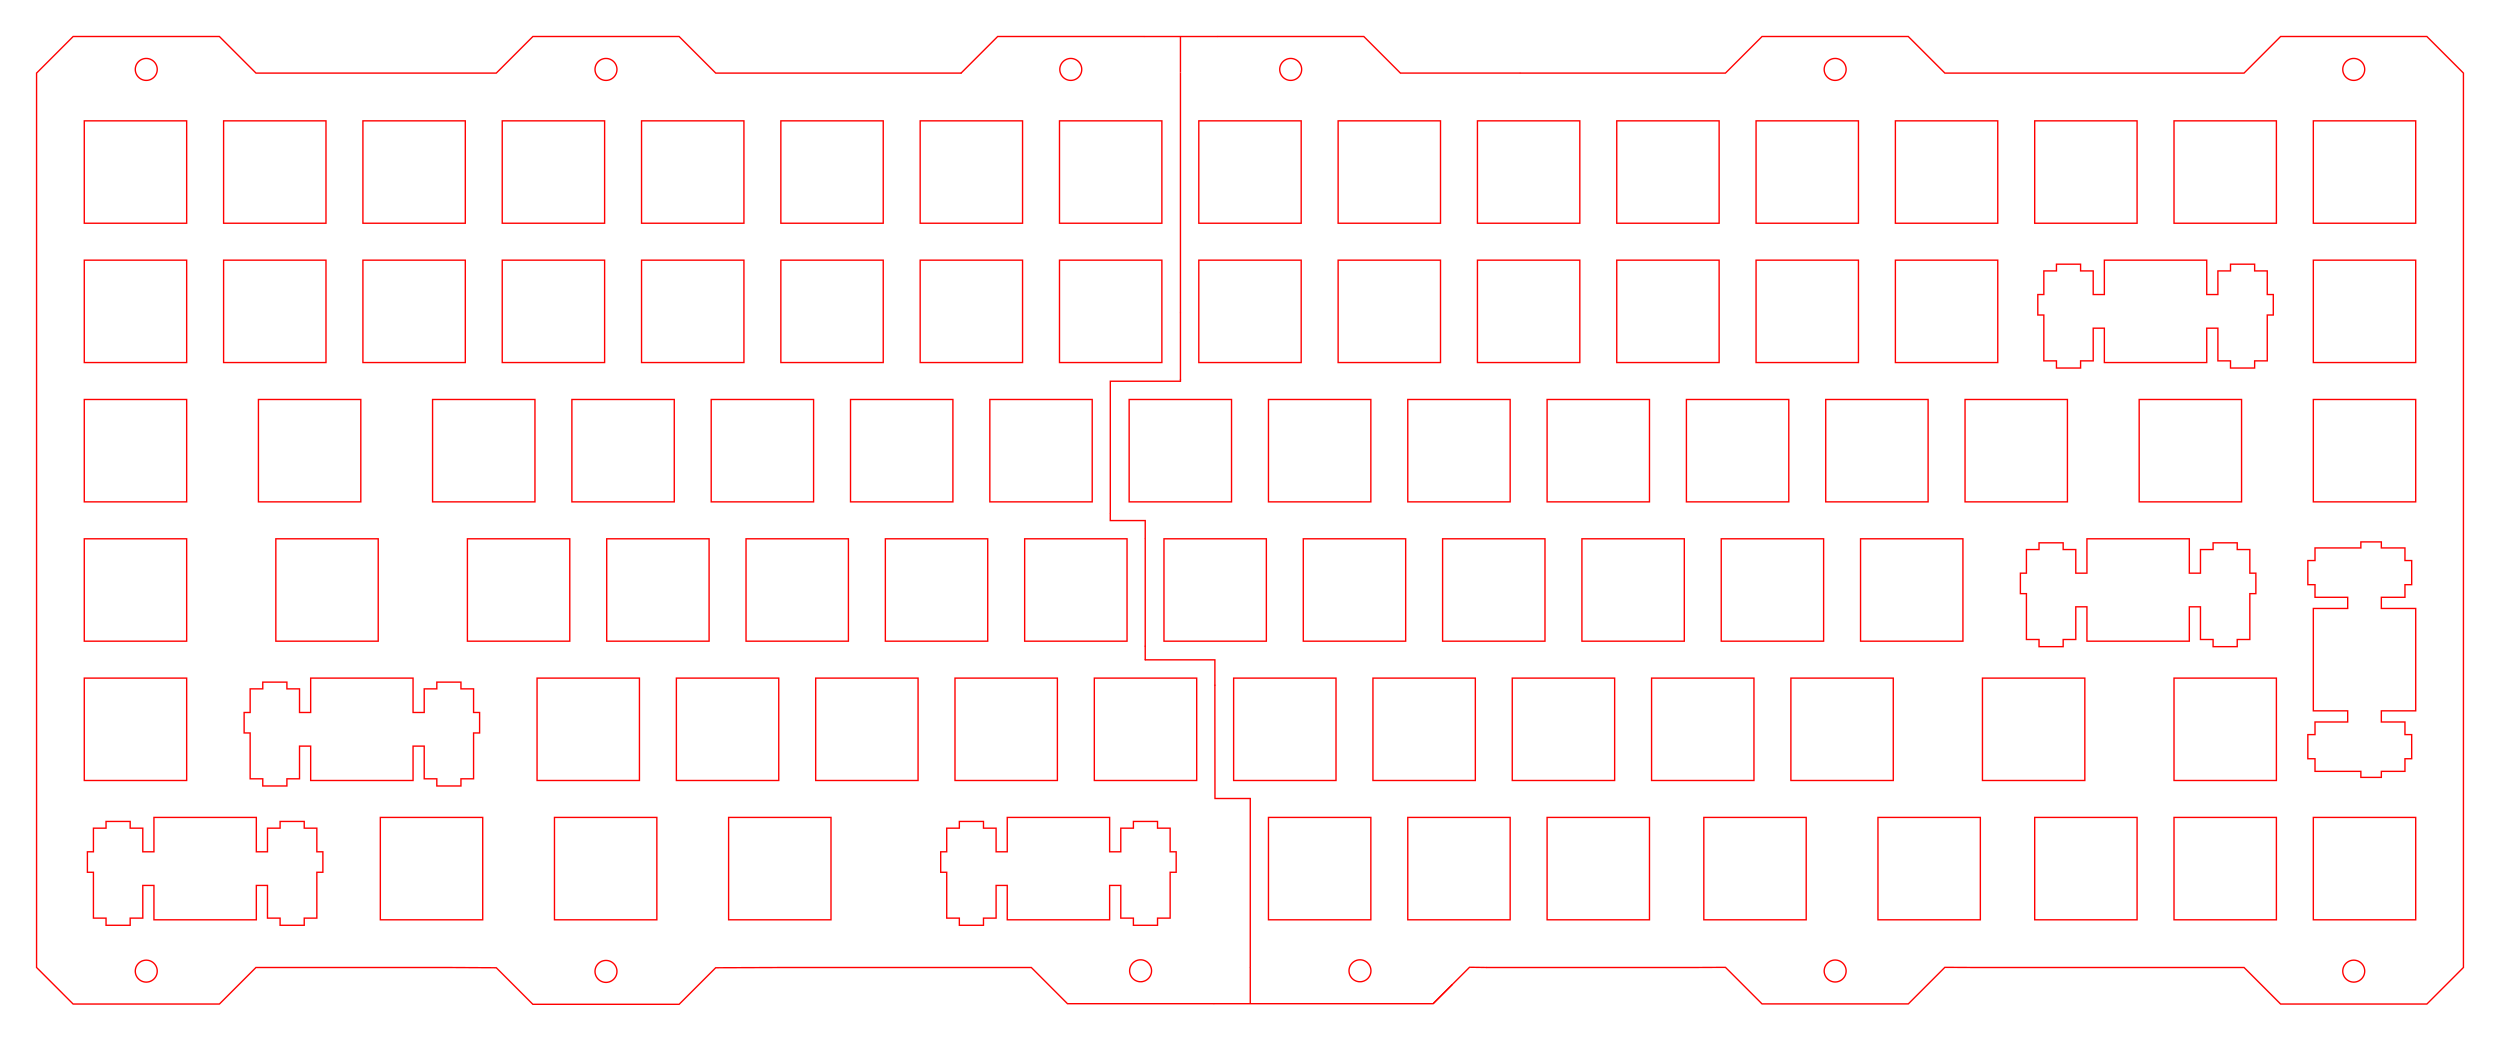 <?xml version="1.0" encoding="UTF-8" standalone="no"?>
<!-- Generated by SVGo -->

<svg
   xmlns:dc="http://purl.org/dc/elements/1.1/"
   xmlns:cc="http://creativecommons.org/ns#"
   xmlns:rdf="http://www.w3.org/1999/02/22-rdf-syntax-ns#"
   xmlns:svg="http://www.w3.org/2000/svg"
   xmlns="http://www.w3.org/2000/svg"
   xmlns:sodipodi="http://sodipodi.sourceforge.net/DTD/sodipodi-0.dtd"
   xmlns:inkscape="http://www.inkscape.org/namespaces/inkscape"
   width="341.851mm"
   height="142.301mm"
   viewBox="0.000 0.000 341.851 142.301"
   version="1.1"
   id="svg194"
   sodipodi:docname="switchlayer.svg"
   inkscape:version="0.92.1 r15371">
  <defs
     id="defs198" />
  <sodipodi:namedview
     pagecolor="#ffffff"
     bordercolor="#666666"
     borderopacity="1"
     objecttolerance="10"
     gridtolerance="10"
     guidetolerance="10"
     inkscape:pageopacity="0"
     inkscape:pageshadow="2"
     inkscape:window-width="1920"
     inkscape:window-height="1057"
     id="namedview196"
     showgrid="true"
     inkscape:pagecheckerboard="true"
     inkscape:document-units="mm"
     inkscape:zoom="0.94115074"
     inkscape:cx="913.2726"
     inkscape:cy="165.76357"
     inkscape:window-x="-8"
     inkscape:window-y="-8"
     inkscape:window-maximized="1"
     inkscape:current-layer="svg194">
    <inkscape:grid
       type="xygrid"
       id="grid4701"
       spacingx="19"
       units="mm"
       spacingy="19"
       originx="6.9"
       originy="-2.2" />
  </sodipodi:namedview>
  <g
     id="g4991">
    <polygon
       id="polygon8"
       style="fill:none;stroke:#ff0000;stroke-width:0.189;stroke-miterlimit:4;stroke-dasharray:none;stroke-opacity:1"
       points="19.525,116.475 19.525,113.244 17.8,113.244 17.8,112.324 14.5,112.324 14.5,113.244 12.775,113.244 12.775,116.475 11.95,116.475 11.95,119.274 12.775,119.274 12.775,125.544 14.5,125.544 14.5,126.524 17.8,126.524 17.8,125.544 19.525,125.544 19.525,121.074 21.05,121.074 21.05,125.774 35.05,125.774 35.05,121.074 36.575,121.074 36.575,125.544 38.3,125.544 38.3,126.524 41.6,126.524 41.6,125.544 43.325,125.544 43.325,119.274 44.15,119.274 44.15,116.475 43.325,116.475 43.325,113.244 41.6,113.244 41.6,112.324 38.3,112.324 38.3,113.244 36.575,113.244 36.575,116.475 35.05,116.475 35.05,111.774 21.05,111.774 21.05,116.475 " />
    <polygon
       id="polygon10"
       style="fill:none;stroke:#ff0000;stroke-width:0.189;stroke-miterlimit:4;stroke-dasharray:none;stroke-opacity:1"
       points="136.206,116.475 136.206,113.244 134.481,113.244 134.481,112.324 131.181,112.324 131.181,113.244 129.455,113.244 129.455,116.475 128.631,116.475 128.631,119.274 129.455,119.274 129.455,125.544 131.181,125.544 131.181,126.524 134.481,126.524 134.481,125.544 136.206,125.544 136.206,121.074 137.731,121.074 137.731,125.774 151.731,125.774 151.731,121.074 153.256,121.074 153.256,125.544 154.981,125.544 154.981,126.524 158.281,126.524 158.281,125.544 160.006,125.544 160.006,119.274 160.831,119.274 160.831,116.475 160.006,116.475 160.006,113.244 158.281,113.244 158.281,112.324 154.981,112.324 154.981,113.244 153.256,113.244 153.256,116.475 151.731,116.475 151.731,111.774 137.731,111.774 137.731,116.475 " />
    <polygon
       id="polygon12"
       style="fill:none;stroke:#ff0000;stroke-width:0.189;stroke-miterlimit:4;stroke-dasharray:none;stroke-opacity:1"
       points="66.006,125.774 66.006,111.774 52.006,111.774 52.006,125.774 " />
    <polygon
       id="polygon14"
       style="fill:none;stroke:#ff0000;stroke-width:0.189;stroke-miterlimit:4;stroke-dasharray:none;stroke-opacity:1"
       points="89.818,125.774 89.818,111.774 75.818,111.774 75.818,125.774 " />
    <polygon
       id="polygon16"
       style="fill:none;stroke:#ff0000;stroke-width:0.189;stroke-miterlimit:4;stroke-dasharray:none;stroke-opacity:1"
       points="113.631,125.774 113.631,111.774 99.631,111.774 99.631,125.774 " />
    <polygon
       id="polygon18"
       style="fill:none;stroke:#ff0000;stroke-width:0.189;stroke-miterlimit:4;stroke-dasharray:none;stroke-opacity:1"
       points="187.45,125.774 187.45,111.774 173.45,111.774 173.45,125.774 " />
    <polygon
       id="polygon20"
       style="fill:none;stroke:#ff0000;stroke-width:0.189;stroke-miterlimit:4;stroke-dasharray:none;stroke-opacity:1"
       points="206.5,125.774 206.5,111.774 192.5,111.774 192.5,125.774 " />
    <polygon
       id="polygon22"
       style="fill:none;stroke:#ff0000;stroke-width:0.189;stroke-miterlimit:4;stroke-dasharray:none;stroke-opacity:1"
       points="225.55,125.774 225.55,111.774 211.55,111.774 211.55,125.774 " />
    <polygon
       id="polygon24"
       style="fill:none;stroke:#ff0000;stroke-width:0.189;stroke-miterlimit:4;stroke-dasharray:none;stroke-opacity:1"
       points="246.981,125.774 246.981,111.774 232.981,111.774 232.981,125.774 " />
    <polygon
       id="polygon26"
       style="fill:none;stroke:#ff0000;stroke-width:0.189;stroke-miterlimit:4;stroke-dasharray:none;stroke-opacity:1"
       points="270.793,125.774 270.793,111.774 256.793,111.774 256.793,125.774 " />
    <polygon
       id="polygon28"
       style="fill:none;stroke:#ff0000;stroke-width:0.189;stroke-miterlimit:4;stroke-dasharray:none;stroke-opacity:1"
       points="292.225,125.774 292.225,111.774 278.225,111.774 278.225,125.774 " />
    <polygon
       id="polygon30"
       style="fill:none;stroke:#ff0000;stroke-width:0.189;stroke-miterlimit:4;stroke-dasharray:none;stroke-opacity:1"
       points="311.275,125.774 311.275,111.774 297.275,111.774 297.275,125.774 " />
    <polygon
       id="polygon32"
       style="fill:none;stroke:#ff0000;stroke-width:0.189;stroke-miterlimit:4;stroke-dasharray:none;stroke-opacity:1"
       points="330.325,125.774 330.325,111.774 316.325,111.774 316.325,125.774 " />
    <polygon
       id="polygon34"
       style="fill:none;stroke:#ff0000;stroke-width:0.189;stroke-miterlimit:4;stroke-dasharray:none;stroke-opacity:1"
       points="40.956,97.425 40.956,94.195 39.231,94.195 39.231,93.274 35.931,93.274 35.931,94.195 34.206,94.195 34.206,97.425 33.381,97.425 33.381,100.225 34.206,100.225 34.206,106.494 35.931,106.494 35.931,107.475 39.231,107.475 39.231,106.494 40.956,106.494 40.956,102.024 42.481,102.024 42.481,106.725 56.481,106.725 56.481,102.024 58.006,102.024 58.006,106.494 59.731,106.494 59.731,107.475 63.031,107.475 63.031,106.494 64.756,106.494 64.756,100.225 65.581,100.225 65.581,97.425 64.756,97.425 64.756,94.195 63.031,94.195 63.031,93.274 59.731,93.274 59.731,94.195 58.006,94.195 58.006,97.425 56.481,97.425 56.481,92.725 42.481,92.725 42.481,97.425 " />
    <polygon
       id="polygon36"
       style="fill:none;stroke:#ff0000;stroke-width:0.189;stroke-miterlimit:4;stroke-dasharray:none;stroke-opacity:1"
       points="25.525,106.725 25.525,92.725 11.524,92.725 11.524,106.725 " />
    <polygon
       id="polygon38"
       style="fill:none;stroke:#ff0000;stroke-width:0.189;stroke-miterlimit:4;stroke-dasharray:none;stroke-opacity:1"
       points="87.437,106.725 87.437,92.725 73.437,92.725 73.437,106.725 " />
    <polygon
       id="polygon40"
       style="fill:none;stroke:#ff0000;stroke-width:0.189;stroke-miterlimit:4;stroke-dasharray:none;stroke-opacity:1"
       points="106.487,106.725 106.487,92.725 92.487,92.725 92.487,106.725 " />
    <polygon
       id="polygon42"
       style="fill:none;stroke:#ff0000;stroke-width:0.189;stroke-miterlimit:4;stroke-dasharray:none;stroke-opacity:1"
       points="125.537,106.725 125.537,92.725 111.537,92.725 111.537,106.725 " />
    <polygon
       id="polygon44"
       style="fill:none;stroke:#ff0000;stroke-width:0.189;stroke-miterlimit:4;stroke-dasharray:none;stroke-opacity:1"
       points="144.587,106.725 144.587,92.725 130.586,92.725 130.586,106.725 " />
    <polygon
       id="polygon46"
       style="fill:none;stroke:#ff0000;stroke-width:0.189;stroke-miterlimit:4;stroke-dasharray:none;stroke-opacity:1"
       points="163.637,106.725 163.637,92.725 149.637,92.725 149.637,106.725 " />
    <polygon
       id="polygon48"
       style="fill:none;stroke:#ff0000;stroke-width:0.189;stroke-miterlimit:4;stroke-dasharray:none;stroke-opacity:1"
       points="182.687,106.725 182.687,92.725 168.687,92.725 168.687,106.725 " />
    <polygon
       id="polygon50"
       style="fill:none;stroke:#ff0000;stroke-width:0.189;stroke-miterlimit:4;stroke-dasharray:none;stroke-opacity:1"
       points="201.737,106.725 201.737,92.725 187.737,92.725 187.737,106.725 " />
    <polygon
       id="polygon52"
       style="fill:none;stroke:#ff0000;stroke-width:0.189;stroke-miterlimit:4;stroke-dasharray:none;stroke-opacity:1"
       points="220.787,106.725 220.787,92.725 206.787,92.725 206.787,106.725 " />
    <polygon
       id="polygon54"
       style="fill:none;stroke:#ff0000;stroke-width:0.189;stroke-miterlimit:4;stroke-dasharray:none;stroke-opacity:1"
       points="239.837,106.725 239.837,92.725 225.837,92.725 225.837,106.725 " />
    <polygon
       id="polygon56"
       style="fill:none;stroke:#ff0000;stroke-width:0.189;stroke-miterlimit:4;stroke-dasharray:none;stroke-opacity:1"
       points="258.887,106.725 258.887,92.725 244.887,92.725 244.887,106.725 " />
    <polygon
       id="polygon58"
       style="fill:none;stroke:#ff0000;stroke-width:0.189;stroke-miterlimit:4;stroke-dasharray:none;stroke-opacity:1"
       points="285.081,106.725 285.081,92.725 271.081,92.725 271.081,106.725 " />
    <polygon
       id="polygon60"
       style="fill:none;stroke:#ff0000;stroke-width:0.189;stroke-miterlimit:4;stroke-dasharray:none;stroke-opacity:1"
       points="311.275,106.725 311.275,92.725 297.275,92.725 297.275,106.725 " />
    <polygon
       id="polygon62"
       style="fill:none;stroke:#ff0000;stroke-width:0.189;stroke-miterlimit:4;stroke-dasharray:none;stroke-opacity:1"
       points="316.555,74.925 316.555,76.65 315.575,76.65 315.575,79.95 316.555,79.95 316.555,81.675 321.025,81.675 321.025,83.2 316.325,83.2 316.325,97.2 321.025,97.2 321.025,98.725 316.555,98.725 316.555,100.45 315.575,100.45 315.575,103.75 316.555,103.75 316.555,105.475 322.825,105.475 322.825,106.3 325.625,106.3 325.625,105.475 328.855,105.475 328.855,103.75 329.775,103.75 329.775,100.45 328.855,100.45 328.855,98.725 325.625,98.725 325.625,97.2 330.325,97.2 330.325,83.2 325.625,83.2 325.625,81.675 328.855,81.675 328.855,79.95 329.775,79.95 329.775,76.65 328.855,76.65 328.855,74.925 325.625,74.925 325.625,74.1 322.825,74.1 322.825,74.925 " />
    <polygon
       id="polygon64"
       style="fill:none;stroke:#ff0000;stroke-width:0.189;stroke-miterlimit:4;stroke-dasharray:none;stroke-opacity:1"
       points="283.843,78.375 283.843,75.145 282.118,75.145 282.118,74.225 278.818,74.225 278.818,75.145 277.093,75.145 277.093,78.375 276.268,78.375 276.268,81.175 277.093,81.175 277.093,87.445 278.818,87.445 278.818,88.425 282.118,88.425 282.118,87.445 283.843,87.445 283.843,82.975 285.368,82.975 285.368,87.675 299.368,87.675 299.368,82.975 300.893,82.975 300.893,87.445 302.618,87.445 302.618,88.425 305.918,88.425 305.918,87.445 307.643,87.445 307.643,81.175 308.468,81.175 308.468,78.375 307.643,78.375 307.643,75.145 305.918,75.145 305.918,74.225 302.618,74.225 302.618,75.145 300.893,75.145 300.893,78.375 299.368,78.375 299.368,73.675 285.368,73.675 285.368,78.375 " />
    <polygon
       id="polygon66"
       style="fill:none;stroke:#ff0000;stroke-width:0.189;stroke-miterlimit:4;stroke-dasharray:none;stroke-opacity:1"
       points="25.525,87.675 25.525,73.675 11.524,73.675 11.524,87.675 " />
    <polygon
       id="polygon68"
       style="fill:none;stroke:#ff0000;stroke-width:0.189;stroke-miterlimit:4;stroke-dasharray:none;stroke-opacity:1"
       points="51.718,87.675 51.718,73.675 37.718,73.675 37.718,87.675 " />
    <polygon
       id="polygon70"
       style="fill:none;fill-opacity:1;stroke:#ff0000;stroke-width:0.189;stroke-miterlimit:4;stroke-dasharray:none;stroke-opacity:1"
       points="77.912,87.675 77.912,73.675 63.912,73.675 63.912,87.675 " />
    <polygon
       id="polygon72"
       style="fill:none;stroke:#ff0000;stroke-width:0.189;stroke-miterlimit:4;stroke-dasharray:none;stroke-opacity:1"
       points="96.962,87.675 96.962,73.675 82.962,73.675 82.962,87.675 " />
    <polygon
       id="polygon74"
       style="fill:none;stroke:#ff0000;stroke-width:0.189;stroke-miterlimit:4;stroke-dasharray:none;stroke-opacity:1"
       points="116.012,87.675 116.012,73.675 102.012,73.675 102.012,87.675 " />
    <polygon
       id="polygon76"
       style="fill:none;stroke:#ff0000;stroke-width:0.189;stroke-miterlimit:4;stroke-dasharray:none;stroke-opacity:1"
       points="135.062,87.675 135.062,73.675 121.062,73.675 121.062,87.675 " />
    <polygon
       id="polygon78"
       style="fill:none;stroke:#ff0000;stroke-width:0.189;stroke-miterlimit:4;stroke-dasharray:none;stroke-opacity:1"
       points="154.112,87.675 154.112,73.675 140.112,73.675 140.112,87.675 " />
    <polygon
       id="polygon80"
       style="fill:none;stroke:#ff0000;stroke-width:0.189;stroke-miterlimit:4;stroke-dasharray:none;stroke-opacity:1"
       points="173.162,87.675 173.162,73.675 159.162,73.675 159.162,87.675 " />
    <polygon
       id="polygon82"
       style="fill:none;stroke:#ff0000;stroke-width:0.189;stroke-miterlimit:4;stroke-dasharray:none;stroke-opacity:1"
       points="192.212,87.675 192.212,73.675 178.212,73.675 178.212,87.675 " />
    <polygon
       id="polygon84"
       style="fill:none;stroke:#ff0000;stroke-width:0.189;stroke-miterlimit:4;stroke-dasharray:none;stroke-opacity:1"
       points="211.262,87.675 211.262,73.675 197.262,73.675 197.262,87.675 " />
    <polygon
       id="polygon86"
       style="fill:none;stroke:#ff0000;stroke-width:0.189;stroke-miterlimit:4;stroke-dasharray:none;stroke-opacity:1"
       points="230.312,87.675 230.312,73.675 216.312,73.675 216.312,87.675 " />
    <polygon
       id="polygon88"
       style="fill:none;stroke:#ff0000;stroke-width:0.189;stroke-miterlimit:4;stroke-dasharray:none;stroke-opacity:1"
       points="249.362,87.675 249.362,73.675 235.362,73.675 235.362,87.675 " />
    <polygon
       id="polygon90"
       style="fill:none;stroke:#ff0000;stroke-width:0.189;stroke-miterlimit:4;stroke-dasharray:none;stroke-opacity:1"
       points="268.412,87.675 268.412,73.675 254.412,73.675 254.412,87.675 " />
    <polygon
       id="polygon92"
       style="fill:none;stroke:#ff0000;stroke-width:0.189;stroke-miterlimit:4;stroke-dasharray:none;stroke-opacity:1"
       points="25.525,68.625 25.525,54.625 11.524,54.625 11.524,68.625 " />
    <polygon
       id="polygon94"
       style="fill:none;stroke:#ff0000;stroke-width:0.189;stroke-miterlimit:4;stroke-dasharray:none;stroke-opacity:1"
       points="49.337,68.625 49.337,54.625 35.337,54.625 35.337,68.625 " />
    <polygon
       id="polygon96"
       style="fill:none;stroke:#ff0000;stroke-width:0.189;stroke-miterlimit:4;stroke-dasharray:none;stroke-opacity:1"
       points="73.15,68.625 73.15,54.625 59.15,54.625 59.15,68.625 " />
    <polygon
       id="polygon98"
       style="fill:none;stroke:#ff0000;stroke-width:0.189;stroke-miterlimit:4;stroke-dasharray:none;stroke-opacity:1"
       points="92.2,68.625 92.2,54.625 78.2,54.625 78.2,68.625 " />
    <polygon
       id="polygon100"
       style="fill:none;stroke:#ff0000;stroke-width:0.189;stroke-miterlimit:4;stroke-dasharray:none;stroke-opacity:1"
       points="111.25,68.625 111.25,54.625 97.25,54.625 97.25,68.625 " />
    <polygon
       id="polygon102"
       style="fill:none;stroke:#ff0000;stroke-width:0.189;stroke-miterlimit:4;stroke-dasharray:none;stroke-opacity:1"
       points="130.3,68.625 130.3,54.625 116.3,54.625 116.3,68.625 " />
    <polygon
       id="polygon104"
       style="fill:none;stroke:#ff0000;stroke-width:0.189;stroke-miterlimit:4;stroke-dasharray:none;stroke-opacity:1"
       points="149.35,68.625 149.35,54.625 135.35,54.625 135.35,68.625 " />
    <polygon
       id="polygon106"
       style="fill:none;stroke:#ff0000;stroke-width:0.189;stroke-miterlimit:4;stroke-dasharray:none;stroke-opacity:1"
       points="168.4,68.625 168.4,54.625 154.4,54.625 154.4,68.625 " />
    <polygon
       id="polygon108"
       style="fill:none;stroke:#ff0000;stroke-width:0.189;stroke-miterlimit:4;stroke-dasharray:none;stroke-opacity:1"
       points="187.45,68.625 187.45,54.625 173.45,54.625 173.45,68.625 " />
    <polygon
       id="polygon110"
       style="fill:none;stroke:#ff0000;stroke-width:0.189;stroke-miterlimit:4;stroke-dasharray:none;stroke-opacity:1"
       points="206.5,68.625 206.5,54.625 192.5,54.625 192.5,68.625 " />
    <polygon
       id="polygon112"
       style="fill:none;stroke:#ff0000;stroke-width:0.189;stroke-miterlimit:4;stroke-dasharray:none;stroke-opacity:1"
       points="225.55,68.625 225.55,54.625 211.55,54.625 211.55,68.625 " />
    <polygon
       id="polygon114"
       style="fill:none;stroke:#ff0000;stroke-width:0.189;stroke-miterlimit:4;stroke-dasharray:none;stroke-opacity:1"
       points="244.6,68.625 244.6,54.625 230.6,54.625 230.6,68.625 " />
    <polygon
       id="polygon116"
       style="fill:none;stroke:#ff0000;stroke-width:0.189;stroke-miterlimit:4;stroke-dasharray:none;stroke-opacity:1"
       points="263.65,68.625 263.65,54.625 249.65,54.625 249.65,68.625 " />
    <polygon
       id="polygon118"
       style="fill:none;stroke:#ff0000;stroke-width:0.189;stroke-miterlimit:4;stroke-dasharray:none;stroke-opacity:1"
       points="282.7,68.625 282.7,54.625 268.7,54.625 268.7,68.625 " />
    <polygon
       id="polygon120"
       style="fill:none;stroke:#ff0000;stroke-width:0.189;stroke-miterlimit:4;stroke-dasharray:none;stroke-opacity:1"
       points="306.512,68.625 306.512,54.625 292.512,54.625 292.512,68.625 " />
    <polygon
       id="polygon122"
       style="fill:none;stroke:#ff0000;stroke-width:0.189;stroke-miterlimit:4;stroke-dasharray:none;stroke-opacity:1"
       points="330.325,68.625 330.325,54.625 316.325,54.625 316.325,68.625 " />
    <polygon
       id="polygon124"
       style="fill:none;stroke:#ff0000;stroke-width:0.189;stroke-miterlimit:4;stroke-dasharray:none;stroke-opacity:1"
       points="286.225,40.275 286.225,37.045 284.5,37.045 284.5,36.125 281.2,36.125 281.2,37.045 279.475,37.045 279.475,40.275 278.65,40.275 278.65,43.075 279.475,43.075 279.475,49.345 281.2,49.345 281.2,50.325 284.5,50.325 284.5,49.345 286.225,49.345 286.225,44.875 287.75,44.875 287.75,49.575 301.75,49.575 301.75,44.875 303.275,44.875 303.275,49.345 305,49.345 305,50.325 308.3,50.325 308.3,49.345 310.025,49.345 310.025,43.075 310.85,43.075 310.85,40.275 310.025,40.275 310.025,37.045 308.3,37.045 308.3,36.125 305,36.125 305,37.045 303.275,37.045 303.275,40.275 301.75,40.275 301.75,35.575 287.75,35.575 287.75,40.275 " />
    <polygon
       id="polygon126"
       style="fill:none;stroke:#ff0000;stroke-width:0.189;stroke-miterlimit:4;stroke-dasharray:none;stroke-opacity:1"
       points="25.525,49.575 25.525,35.575 11.524,35.575 11.524,49.575 " />
    <polygon
       id="polygon128"
       style="fill:none;stroke:#ff0000;stroke-width:0.189;stroke-miterlimit:4;stroke-dasharray:none;stroke-opacity:1"
       points="44.575,49.575 44.575,35.575 30.575,35.575 30.575,49.575 " />
    <polygon
       id="polygon130"
       style="fill:none;stroke:#ff0000;stroke-width:0.189;stroke-miterlimit:4;stroke-dasharray:none;stroke-opacity:1"
       points="63.625,49.575 63.625,35.575 49.625,35.575 49.625,49.575 " />
    <polygon
       id="polygon132"
       style="fill:none;stroke:#ff0000;stroke-width:0.189;stroke-miterlimit:4;stroke-dasharray:none;stroke-opacity:1"
       points="82.675,49.575 82.675,35.575 68.675,35.575 68.675,49.575 " />
    <polygon
       id="polygon134"
       style="fill:none;stroke:#ff0000;stroke-width:0.189;stroke-miterlimit:4;stroke-dasharray:none;stroke-opacity:1"
       points="101.725,49.575 101.725,35.575 87.725,35.575 87.725,49.575 " />
    <polygon
       id="polygon136"
       style="fill:none;stroke:#ff0000;stroke-width:0.189;stroke-miterlimit:4;stroke-dasharray:none;stroke-opacity:1"
       points="120.774,49.575 120.774,35.575 106.774,35.575 106.774,49.575 " />
    <polygon
       id="polygon138"
       style="fill:none;stroke:#ff0000;stroke-width:0.189;stroke-miterlimit:4;stroke-dasharray:none;stroke-opacity:1"
       points="139.825,49.575 139.825,35.575 125.824,35.575 125.824,49.575 " />
    <polygon
       id="polygon140"
       style="fill:none;stroke:#ff0000;stroke-width:0.189;stroke-miterlimit:4;stroke-dasharray:none;stroke-opacity:1"
       points="158.875,49.575 158.875,35.575 144.875,35.575 144.875,49.575 " />
    <polygon
       id="polygon142"
       style="fill:none;stroke:#ff0000;stroke-width:0.189;stroke-miterlimit:4;stroke-dasharray:none;stroke-opacity:1"
       points="177.925,49.575 177.925,35.575 163.925,35.575 163.925,49.575 " />
    <polygon
       id="polygon144"
       style="fill:none;stroke:#ff0000;stroke-width:0.189;stroke-miterlimit:4;stroke-dasharray:none;stroke-opacity:1"
       points="196.975,49.575 196.975,35.575 182.975,35.575 182.975,49.575 " />
    <polygon
       id="polygon146"
       style="fill:none;stroke:#ff0000;stroke-width:0.189;stroke-miterlimit:4;stroke-dasharray:none;stroke-opacity:1"
       points="216.025,49.575 216.025,35.575 202.025,35.575 202.025,49.575 " />
    <polygon
       id="polygon148"
       style="fill:none;stroke:#ff0000;stroke-width:0.189;stroke-miterlimit:4;stroke-dasharray:none;stroke-opacity:1"
       points="235.075,49.575 235.075,35.575 221.075,35.575 221.075,49.575 " />
    <polygon
       id="polygon150"
       style="fill:none;stroke:#ff0000;stroke-width:0.189;stroke-miterlimit:4;stroke-dasharray:none;stroke-opacity:1"
       points="254.125,49.575 254.125,35.575 240.125,35.575 240.125,49.575 " />
    <polygon
       id="polygon152"
       style="fill:none;stroke:#ff0000;stroke-width:0.189;stroke-miterlimit:4;stroke-dasharray:none;stroke-opacity:1"
       points="273.175,49.575 273.175,35.575 259.175,35.575 259.175,49.575 " />
    <polygon
       id="polygon154"
       style="fill:none;stroke:#ff0000;stroke-width:0.189;stroke-miterlimit:4;stroke-dasharray:none;stroke-opacity:1"
       points="330.325,49.575 330.325,35.575 316.325,35.575 316.325,49.575 " />
    <polygon
       id="polygon156"
       style="fill:none;stroke:#ff0000;stroke-width:0.189;stroke-miterlimit:4;stroke-dasharray:none;stroke-opacity:1"
       points="25.525,30.525 25.525,16.524 11.524,16.524 11.524,30.525 " />
    <polygon
       id="polygon158"
       style="fill:none;stroke:#ff0000;stroke-width:0.189;stroke-miterlimit:4;stroke-dasharray:none;stroke-opacity:1"
       points="44.575,30.525 44.575,16.524 30.575,16.524 30.575,30.525 " />
    <polygon
       id="polygon160"
       style="fill:none;stroke:#ff0000;stroke-width:0.189;stroke-miterlimit:4;stroke-dasharray:none;stroke-opacity:1"
       points="63.625,30.525 63.625,16.524 49.625,16.524 49.625,30.525 " />
    <polygon
       id="polygon162"
       style="fill:none;stroke:#ff0000;stroke-width:0.189;stroke-miterlimit:4;stroke-dasharray:none;stroke-opacity:1"
       points="82.675,30.525 82.675,16.524 68.675,16.524 68.675,30.525 " />
    <polygon
       id="polygon164"
       style="fill:none;stroke:#ff0000;stroke-width:0.189;stroke-miterlimit:4;stroke-dasharray:none;stroke-opacity:1"
       points="101.725,30.525 101.725,16.524 87.725,16.524 87.725,30.525 " />
    <polygon
       id="polygon166"
       style="fill:none;stroke:#ff0000;stroke-width:0.189;stroke-miterlimit:4;stroke-dasharray:none;stroke-opacity:1"
       points="120.774,30.525 120.774,16.524 106.774,16.524 106.774,30.525 " />
    <polygon
       id="polygon168"
       style="fill:none;stroke:#ff0000;stroke-width:0.189;stroke-miterlimit:4;stroke-dasharray:none;stroke-opacity:1"
       points="139.825,30.525 139.825,16.524 125.824,16.524 125.824,30.525 " />
    <polygon
       id="polygon170"
       style="fill:none;stroke:#ff0000;stroke-width:0.189;stroke-miterlimit:4;stroke-dasharray:none;stroke-opacity:1"
       points="158.875,30.525 158.875,16.524 144.875,16.524 144.875,30.525 " />
    <polygon
       id="polygon172"
       style="fill:none;stroke:#ff0000;stroke-width:0.189;stroke-miterlimit:4;stroke-dasharray:none;stroke-opacity:1"
       points="177.925,30.525 177.925,16.524 163.925,16.524 163.925,30.525 " />
    <polygon
       id="polygon174"
       style="fill:none;stroke:#ff0000;stroke-width:0.189;stroke-miterlimit:4;stroke-dasharray:none;stroke-opacity:1"
       points="196.975,30.525 196.975,16.524 182.975,16.524 182.975,30.525 " />
    <polygon
       id="polygon176"
       style="fill:none;stroke:#ff0000;stroke-width:0.189;stroke-miterlimit:4;stroke-dasharray:none;stroke-opacity:1"
       points="216.025,30.525 216.025,16.524 202.025,16.524 202.025,30.525 " />
    <polygon
       id="polygon178"
       style="fill:none;stroke:#ff0000;stroke-width:0.189;stroke-miterlimit:4;stroke-dasharray:none;stroke-opacity:1"
       points="235.075,30.525 235.075,16.524 221.075,16.524 221.075,30.525 " />
    <polygon
       id="polygon180"
       style="fill:none;stroke:#ff0000;stroke-width:0.189;stroke-miterlimit:4;stroke-dasharray:none;stroke-opacity:1"
       points="254.125,30.525 254.125,16.524 240.125,16.524 240.125,30.525 " />
    <polygon
       id="polygon182"
       style="fill:none;stroke:#ff0000;stroke-width:0.189;stroke-miterlimit:4;stroke-dasharray:none;stroke-opacity:1"
       points="273.175,30.525 273.175,16.524 259.175,16.524 259.175,30.525 " />
    <polygon
       id="polygon184"
       style="fill:none;stroke:#ff0000;stroke-width:0.189;stroke-miterlimit:4;stroke-dasharray:none;stroke-opacity:1"
       points="292.225,30.525 292.225,16.524 278.225,16.524 278.225,30.525 " />
    <polygon
       id="polygon186"
       style="fill:none;stroke:#ff0000;stroke-width:0.189;stroke-miterlimit:4;stroke-dasharray:none;stroke-opacity:1"
       points="311.275,30.525 311.275,16.524 297.275,16.524 297.275,30.525 " />
    <polygon
       id="polygon188"
       style="fill:none;stroke:#ff0000;stroke-width:0.189;stroke-miterlimit:4;stroke-dasharray:none;stroke-opacity:1"
       points="330.325,30.525 330.325,16.524 316.325,16.524 316.325,30.525 " />
    <g
       style="stroke:#ff0000;stroke-width:0.189;stroke-miterlimit:4;stroke-dasharray:none;stroke-opacity:1"
       id="g5128">
      <g
         id="g4893"
         style="stroke:#ff0000;stroke-width:0.189;stroke-miterlimit:4;stroke-dasharray:none;stroke-opacity:1">
        <path
           inkscape:connector-curvature="0"
           id="path4754"
           d="m 170.963,109.19 v 23.061"
           style="fill:none;stroke:#ff0000;stroke-width:0.189;stroke-linecap:round;stroke-linejoin:miter;stroke-miterlimit:4;stroke-dasharray:none;stroke-opacity:1;paint-order:stroke fill markers" />
        <path
           inkscape:connector-curvature="0"
           id="path4773"
           d="m 170.963,109.19 h -4.827 l -0.013,-11.702 v -3.79"
           style="fill:none;stroke:#ff0000;stroke-width:0.189;stroke-linecap:round;stroke-linejoin:miter;stroke-miterlimit:4;stroke-dasharray:none;stroke-opacity:1;paint-order:stroke fill markers" />
        <g
           id="g4846"
           style="stroke:#ff0000;stroke-width:0.189;stroke-miterlimit:4;stroke-dasharray:none;stroke-opacity:1">
          <path
             style="fill:none;stroke:#ff0000;stroke-width:0.189;stroke-linecap:round;stroke-linejoin:miter;stroke-miterlimit:4;stroke-dasharray:none;stroke-opacity:1;paint-order:stroke fill markers"
             d="M 156.599,73.675 V 88.36"
             id="path4777"
             inkscape:connector-curvature="0" />
          <path
             style="fill:none;stroke:#ff0000;stroke-width:0.189;stroke-linecap:round;stroke-linejoin:miter;stroke-miterlimit:4;stroke-dasharray:none;stroke-opacity:1;paint-order:stroke fill markers"
             d="m 156.599,88.36 v 1.862"
             id="path4779"
             inkscape:connector-curvature="0" />
        </g>
        <path
           inkscape:connector-curvature="0"
           id="path4781"
           d="m 166.124,93.698 v -3.475 h -9.525"
           style="fill:none;stroke:#ff0000;stroke-width:0.189;stroke-linecap:round;stroke-linejoin:miter;stroke-miterlimit:4;stroke-dasharray:none;stroke-opacity:1;paint-order:stroke fill markers" />
        <path
           style="fill:none;stroke:#ff0000;stroke-width:0.189;stroke-linecap:butt;stroke-linejoin:miter;stroke-miterlimit:4;stroke-dasharray:none;stroke-opacity:1;paint-order:stroke fill markers"
           d="M 161.415,42.808 V 9.909"
           id="path4699"
           inkscape:connector-curvature="0" />
        <path
           style="fill:none;stroke:#ff0000;stroke-width:0.189;stroke-linecap:round;stroke-linejoin:miter;stroke-miterlimit:4;stroke-dasharray:none;stroke-opacity:1;paint-order:stroke fill markers"
           d="M 161.415,51.882 V 42.808"
           id="path4699-5"
           inkscape:connector-curvature="0" />
        <g
           id="g4879"
           style="stroke:#ff0000;stroke-width:0.189;stroke-miterlimit:4;stroke-dasharray:none;stroke-opacity:1">
          <path
             style="fill:none;stroke:#ff0000;stroke-width:0.189;stroke-linecap:round;stroke-linejoin:miter;stroke-miterlimit:4;stroke-dasharray:none;stroke-opacity:1;paint-order:stroke fill markers"
             d="m 161.415,51.882 v 0.248"
             id="path4790"
             inkscape:connector-curvature="0" />
          <path
             style="fill:none;stroke:#ff0000;stroke-width:0.189;stroke-linecap:round;stroke-linejoin:miter;stroke-miterlimit:4;stroke-dasharray:none;stroke-opacity:1;paint-order:stroke fill markers"
             d="m 161.415,52.129 h -9.591 v 18.062"
             id="path4796"
             inkscape:connector-curvature="0" />
        </g>
        <path
           inkscape:connector-curvature="0"
           id="path4798"
           d="m 156.599,73.675 v -2.49 h -4.781 l 0.006,-0.994"
           style="fill:none;stroke:#ff0000;stroke-width:0.189;stroke-linecap:butt;stroke-linejoin:miter;stroke-miterlimit:4;stroke-dasharray:none;stroke-opacity:1;paint-order:stroke fill markers" />
      </g>
      <path
         style="fill:none;stroke:#ff0000;stroke-width:0.189;stroke-linecap:butt;stroke-linejoin:miter;stroke-miterlimit:4;stroke-dasharray:none;stroke-opacity:1"
         d="M 161.415,9.909 V 4.989"
         id="path5094"
         inkscape:connector-curvature="0" />
      <path
         style="fill:none;stroke:#ff0000;stroke-width:0.189;stroke-linecap:butt;stroke-linejoin:miter;stroke-miterlimit:4;stroke-dasharray:none;stroke-opacity:1"
         d="m 170.963,132.251 v 4.981"
         id="path5096"
         inkscape:connector-curvature="0" />
    </g>
  </g>
  <g
     inkscape:groupmode="layer"
     id="layer1"
     inkscape:label="outline"
     style="display:none">
    <g
       transform="translate(-0.812,0.01)"
       id="g4918"
       style="stroke-width:0.189;stroke-miterlimit:4;stroke-dasharray:none">
      <path
         sodipodi:nodetypes="ccc"
         inkscape:connector-curvature="0"
         id="path4928-6"
         d="m 167.302,4.99 h 20 l 5,5"
         style="fill:none;stroke:#ff0000;stroke-width:0.189;stroke-linecap:round;stroke-linejoin:miter;stroke-miterlimit:4;stroke-dasharray:none;stroke-opacity:1" />
      <path
         sodipodi:nodetypes="ccc"
         inkscape:connector-curvature="0"
         id="path4928-7-1"
         d="m 132.231,9.99 5,-5 h 20"
         style="fill:none;stroke:#ff0000;stroke-width:0.189;stroke-linecap:round;stroke-linejoin:miter;stroke-miterlimit:4;stroke-dasharray:none;stroke-opacity:1" />
      <path
         inkscape:connector-curvature="0"
         id="path5092-1"
         d="m 157.231,4.99 h 10.071"
         style="fill:none;stroke:#ff0000;stroke-width:0.189;stroke-linecap:butt;stroke-linejoin:miter;stroke-miterlimit:4;stroke-dasharray:none;stroke-opacity:1" />
      <g
         id="g4821"
         style="stroke-width:0.189;stroke-miterlimit:4;stroke-dasharray:none">
        <path
           style="fill:none;stroke:#ff0000;stroke-width:0.189;stroke-linecap:butt;stroke-linejoin:miter;stroke-miterlimit:4;stroke-dasharray:none;stroke-opacity:1"
           d="m 199.409,134.608 -2.633,2.633 H 176.776 166.776"
           id="path4928-3-4-1"
           inkscape:connector-curvature="0"
           sodipodi:nodetypes="cccc" />
        <path
           style="fill:none;stroke:#ff0000;stroke-width:0.189;stroke-linecap:butt;stroke-linejoin:miter;stroke-miterlimit:4;stroke-dasharray:none;stroke-opacity:1"
           d="m 196.776,137.241 4.981,-4.981 2.31,0.031"
           id="path5076"
           inkscape:connector-curvature="0" />
        <g
           id="g4674"
           style="stroke:#ff0000;stroke-width:0.189;stroke-miterlimit:4;stroke-dasharray:none;stroke-opacity:1">
          <polygon
             transform="translate(0.812,-0.01)"
             id="polygon4-1"
             style="fill:none;stroke:#ff0000;stroke-width:0.189;stroke-miterlimit:4;stroke-dasharray:none;stroke-opacity:1"
             points="21.336,133.12 21.278,133.017 21.213,132.919 21.14,132.826 21.06,132.74 20.974,132.66 20.881,132.587 20.783,132.522 20.68,132.464 20.574,132.415 20.463,132.374 20.35,132.342 20.234,132.319 20.117,132.305 20,132.3 19.882,132.305 19.765,132.319 19.649,132.342 19.536,132.374 19.425,132.415 19.319,132.464 19.216,132.522 19.118,132.587 19.025,132.66 18.939,132.74 18.859,132.826 18.786,132.919 18.721,133.017 18.663,133.12 18.614,133.226 18.573,133.336 18.541,133.449 18.518,133.566 18.504,133.683 18.499,133.8 18.504,133.918 18.518,134.035 18.541,134.151 18.573,134.264 18.614,134.375 18.663,134.481 18.721,134.584 18.786,134.681 18.859,134.775 18.939,134.86 19.025,134.941 19.118,135.014 19.216,135.079 19.319,135.137 19.425,135.186 19.536,135.227 19.649,135.258 19.765,135.282 19.882,135.295 20,135.3 20.117,135.295 20.234,135.282 20.35,135.258 20.463,135.227 20.574,135.186 20.68,135.137 20.783,135.079 20.881,135.014 20.974,134.941 21.06,134.86 21.14,134.775 21.213,134.681 21.278,134.584 21.336,134.481 21.385,134.375 21.426,134.264 21.458,134.151 21.481,134.035 21.495,133.918 21.5,133.8 21.495,133.683 21.481,133.566 21.458,133.449 21.426,133.336 21.385,133.226 " />
          <polygon
             transform="translate(0.812,-0.01)"
             id="polygon6-5"
             style="fill:none;stroke:#ff0000;stroke-width:0.189;stroke-miterlimit:4;stroke-dasharray:none;stroke-opacity:1"
             points="323.187,133.12 323.129,133.017 323.064,132.919 322.991,132.826 322.911,132.74 322.825,132.66 322.732,132.587 322.634,132.522 322.531,132.464 322.425,132.415 322.314,132.374 322.201,132.342 322.085,132.319 321.968,132.305 321.851,132.3 321.733,132.305 321.616,132.319 321.5,132.342 321.387,132.374 321.276,132.415 321.17,132.464 321.067,132.522 320.969,132.587 320.876,132.66 320.79,132.74 320.71,132.826 320.637,132.919 320.572,133.017 320.514,133.12 320.465,133.226 320.424,133.336 320.392,133.449 320.369,133.566 320.355,133.683 320.351,133.8 320.355,133.918 320.369,134.035 320.392,134.151 320.424,134.264 320.465,134.375 320.514,134.481 320.572,134.584 320.637,134.681 320.71,134.775 320.79,134.86 320.876,134.941 320.969,135.014 321.067,135.079 321.17,135.137 321.276,135.186 321.387,135.227 321.5,135.258 321.616,135.282 321.733,135.295 321.851,135.3 321.968,135.295 322.085,135.282 322.201,135.258 322.314,135.227 322.425,135.186 322.531,135.137 322.634,135.079 322.732,135.014 322.825,134.941 322.911,134.86 322.991,134.775 323.064,134.681 323.129,134.584 323.187,134.481 323.236,134.375 323.277,134.264 323.309,134.151 323.332,134.035 323.346,133.918 323.351,133.8 323.346,133.683 323.332,133.566 323.309,133.449 323.277,133.336 323.236,133.226 " />
          <polygon
             transform="translate(0.812,-0.01)"
             id="polygon190-7"
             style="fill:none;stroke:#ff0000;stroke-width:0.189;stroke-miterlimit:4;stroke-dasharray:none;stroke-opacity:1"
             points="21.336,7.819 21.278,7.716 21.213,7.618 21.14,7.525 21.06,7.439 20.974,7.359 20.881,7.286 20.783,7.221 20.68,7.163 20.574,7.114 20.463,7.073 20.35,7.041 20.234,7.017 20.117,7.004 20,7 19.882,7.004 19.765,7.017 19.649,7.041 19.536,7.073 19.425,7.114 19.319,7.163 19.216,7.221 19.118,7.286 19.025,7.359 18.939,7.439 18.859,7.525 18.786,7.618 18.721,7.716 18.663,7.819 18.614,7.925 18.573,8.036 18.541,8.149 18.518,8.265 18.504,8.382 18.499,8.5 18.504,8.617 18.518,8.734 18.541,8.85 18.573,8.963 18.614,9.074 18.663,9.18 18.721,9.283 18.786,9.381 18.859,9.474 18.939,9.56 19.025,9.64 19.118,9.713 19.216,9.778 19.319,9.836 19.425,9.885 19.536,9.926 19.649,9.958 19.765,9.981 19.882,9.995 20,10 20.117,9.995 20.234,9.981 20.35,9.958 20.463,9.926 20.574,9.885 20.68,9.836 20.783,9.778 20.881,9.713 20.974,9.64 21.06,9.56 21.14,9.474 21.213,9.381 21.278,9.283 21.336,9.18 21.385,9.074 21.426,8.963 21.458,8.85 21.481,8.734 21.495,8.617 21.5,8.5 21.495,8.382 21.481,8.265 21.458,8.149 21.426,8.036 21.385,7.925 " />
          <polygon
             transform="translate(0.812,-0.01)"
             id="polygon192-3"
             style="fill:none;stroke:#ff0000;stroke-width:0.189;stroke-miterlimit:4;stroke-dasharray:none;stroke-opacity:1"
             points="323.187,7.819 323.129,7.716 323.064,7.618 322.991,7.525 322.911,7.439 322.825,7.359 322.732,7.286 322.634,7.221 322.531,7.163 322.425,7.114 322.314,7.073 322.201,7.041 322.085,7.017 321.968,7.004 321.851,7 321.733,7.004 321.616,7.017 321.5,7.041 321.387,7.073 321.276,7.114 321.17,7.163 321.067,7.221 320.969,7.286 320.876,7.359 320.79,7.439 320.71,7.525 320.637,7.618 320.572,7.716 320.514,7.819 320.465,7.925 320.424,8.036 320.392,8.149 320.369,8.265 320.355,8.382 320.351,8.5 320.355,8.617 320.369,8.734 320.392,8.85 320.424,8.963 320.465,9.074 320.514,9.18 320.572,9.283 320.637,9.381 320.71,9.474 320.79,9.56 320.876,9.64 320.969,9.713 321.067,9.778 321.17,9.836 321.276,9.885 321.387,9.926 321.5,9.958 321.616,9.981 321.733,9.995 321.851,10 321.968,9.995 322.085,9.981 322.201,9.958 322.314,9.926 322.425,9.885 322.531,9.836 322.634,9.778 322.732,9.713 322.825,9.64 322.911,9.56 322.991,9.474 323.064,9.381 323.129,9.283 323.187,9.18 323.236,9.074 323.277,8.963 323.309,8.85 323.332,8.734 323.346,8.617 323.351,8.5 323.346,8.382 323.332,8.265 323.309,8.149 323.277,8.036 323.236,7.925 " />
          <path
             sodipodi:nodetypes="ccccccccccccccccccccccccccccccccccccccccccccccc"
             inkscape:connector-curvature="0"
             id="polygon2-9"
             d="m 208.706,9.99 h 22.285 l 5.761,-3e-7 5,-5 H 261.752 l 5,5 5.586,3e-7 h 35.325 l 5,-5 h 20 l 5,5 V 132.29 l -5,5.001 h -20 l -5,-5.001 h -37.412 l -3.499,-0.018 -5,5 h -20 l -5,-5 -3.674,0.018 H 204.067 m -37.292,4.951 h -20 l -4.943,-4.951 h -3.549 -21.085 -8.363 l -10.161,0.038 -5,5 H 73.675 l -5,-5 -7.25,-0.038 H 35.812 l -5,5.001 H 10.812 l -5,-5.001 V 9.99 L 10.812,4.99 h 20 l 5,5 32.863,4e-7 5,-5 h 20 l 5,5 26.677,-4e-7 h 6.879"
             style="fill:none;stroke:#ff0000;stroke-width:0.189;stroke-linecap:round;stroke-miterlimit:4;stroke-dasharray:none;stroke-opacity:1" />
          <polygon
             id="polygon192-2-6"
             style="fill:none;stroke:#ff0000;stroke-width:0.189;stroke-miterlimit:4;stroke-dasharray:none;stroke-opacity:1"
             points="322.991,9.474 323.064,9.381 323.129,9.283 323.187,9.18 323.236,9.074 323.277,8.963 323.309,8.85 323.332,8.734 323.346,8.617 323.351,8.5 323.346,8.382 323.332,8.265 323.309,8.149 323.277,8.036 323.236,7.925 323.187,7.819 323.129,7.716 323.064,7.618 322.991,7.525 322.911,7.439 322.825,7.359 322.732,7.286 322.634,7.221 322.531,7.163 322.425,7.114 322.314,7.073 322.201,7.041 322.085,7.017 321.968,7.004 321.851,7 321.733,7.004 321.616,7.017 321.5,7.041 321.387,7.073 321.276,7.114 321.17,7.163 321.067,7.221 320.969,7.286 320.876,7.359 320.79,7.439 320.71,7.525 320.637,7.618 320.572,7.716 320.514,7.819 320.465,7.925 320.424,8.036 320.392,8.149 320.369,8.265 320.355,8.382 320.351,8.5 320.355,8.617 320.369,8.734 320.392,8.85 320.424,8.963 320.465,9.074 320.514,9.18 320.572,9.283 320.637,9.381 320.71,9.474 320.79,9.56 320.876,9.64 320.969,9.713 321.067,9.778 321.17,9.836 321.276,9.885 321.387,9.926 321.5,9.958 321.616,9.981 321.733,9.995 321.851,10 321.968,9.995 322.085,9.981 322.201,9.958 322.314,9.926 322.425,9.885 322.531,9.836 322.634,9.778 322.732,9.713 322.825,9.64 322.911,9.56 "
             transform="translate(-144.549,-0.01)" />
          <polygon
             id="polygon192-2-2-8"
             style="fill:none;stroke:#ff0000;stroke-width:0.189;stroke-miterlimit:4;stroke-dasharray:none;stroke-opacity:1"
             points="322.085,9.981 322.201,9.958 322.314,9.926 322.425,9.885 322.531,9.836 322.634,9.778 322.732,9.713 322.825,9.64 322.911,9.56 322.991,9.474 323.064,9.381 323.129,9.283 323.187,9.18 323.236,9.074 323.277,8.963 323.309,8.85 323.332,8.734 323.346,8.617 323.351,8.5 323.346,8.382 323.332,8.265 323.309,8.149 323.277,8.036 323.236,7.925 323.187,7.819 323.129,7.716 323.064,7.618 322.991,7.525 322.911,7.439 322.825,7.359 322.732,7.286 322.634,7.221 322.531,7.163 322.425,7.114 322.314,7.073 322.201,7.041 322.085,7.017 321.968,7.004 321.851,7 321.733,7.004 321.616,7.017 321.5,7.041 321.387,7.073 321.276,7.114 321.17,7.163 321.067,7.221 320.969,7.286 320.876,7.359 320.79,7.439 320.71,7.525 320.637,7.618 320.572,7.716 320.514,7.819 320.465,7.925 320.424,8.036 320.392,8.149 320.369,8.265 320.355,8.382 320.351,8.5 320.355,8.617 320.369,8.734 320.392,8.85 320.424,8.963 320.465,9.074 320.514,9.18 320.572,9.283 320.637,9.381 320.71,9.474 320.79,9.56 320.876,9.64 320.969,9.713 321.067,9.778 321.17,9.836 321.276,9.885 321.387,9.926 321.5,9.958 321.616,9.981 321.733,9.995 321.851,10 321.968,9.995 "
             transform="translate(-174.62,-0.01)" />
          <polygon
             id="polygon192-2-8-0"
             style="fill:none;stroke:#ff0000;stroke-width:0.189;stroke-miterlimit:4;stroke-dasharray:none;stroke-opacity:1"
             points="320.637,9.381 320.71,9.474 320.79,9.56 320.876,9.64 320.969,9.713 321.067,9.778 321.17,9.836 321.276,9.885 321.387,9.926 321.5,9.958 321.616,9.981 321.733,9.995 321.851,10 321.968,9.995 322.085,9.981 322.201,9.958 322.314,9.926 322.425,9.885 322.531,9.836 322.634,9.778 322.732,9.713 322.825,9.64 322.911,9.56 322.991,9.474 323.064,9.381 323.129,9.283 323.187,9.18 323.236,9.074 323.277,8.963 323.309,8.85 323.332,8.734 323.346,8.617 323.351,8.5 323.346,8.382 323.332,8.265 323.309,8.149 323.277,8.036 323.236,7.925 323.187,7.819 323.129,7.716 323.064,7.618 322.991,7.525 322.911,7.439 322.825,7.359 322.732,7.286 322.634,7.221 322.531,7.163 322.425,7.114 322.314,7.073 322.201,7.041 322.085,7.017 321.968,7.004 321.851,7 321.733,7.004 321.616,7.017 321.5,7.041 321.387,7.073 321.276,7.114 321.17,7.163 321.067,7.221 320.969,7.286 320.876,7.359 320.79,7.439 320.71,7.525 320.637,7.618 320.572,7.716 320.514,7.819 320.465,7.925 320.424,8.036 320.392,8.149 320.369,8.265 320.355,8.382 320.351,8.5 320.355,8.617 320.369,8.734 320.392,8.85 320.424,8.963 320.465,9.074 320.514,9.18 320.572,9.283 "
             transform="matrix(1,0,0,-1,-165.075,142.241)" />
          <path
             inkscape:connector-curvature="0"
             id="path4828"
             d="M 192.302,9.99 H 208.706"
             style="fill:none;stroke:#ff0000;stroke-width:0.189;stroke-linecap:butt;stroke-linejoin:miter;stroke-miterlimit:4;stroke-dasharray:none;stroke-opacity:1" />
          <polygon
             id="polygon192-2-8-7-7"
             style="fill:none;stroke:#ff0000;stroke-width:0.189;stroke-miterlimit:4;stroke-dasharray:none;stroke-opacity:1"
             points="323.236,7.925 323.187,7.819 323.129,7.716 323.064,7.618 322.991,7.525 322.911,7.439 322.825,7.359 322.732,7.286 322.634,7.221 322.531,7.163 322.425,7.114 322.314,7.073 322.201,7.041 322.085,7.017 321.968,7.004 321.851,7 321.733,7.004 321.616,7.017 321.5,7.041 321.387,7.073 321.276,7.114 321.17,7.163 321.067,7.221 320.969,7.286 320.876,7.359 320.79,7.439 320.71,7.525 320.637,7.618 320.572,7.716 320.514,7.819 320.465,7.925 320.424,8.036 320.392,8.149 320.369,8.265 320.355,8.382 320.351,8.5 320.355,8.617 320.369,8.734 320.392,8.85 320.424,8.963 320.465,9.074 320.514,9.18 320.572,9.283 320.637,9.381 320.71,9.474 320.79,9.56 320.876,9.64 320.969,9.713 321.067,9.778 321.17,9.836 321.276,9.885 321.387,9.926 321.5,9.958 321.616,9.981 321.733,9.995 321.851,10 321.968,9.995 322.085,9.981 322.201,9.958 322.314,9.926 322.425,9.885 322.531,9.836 322.634,9.778 322.732,9.713 322.825,9.64 322.911,9.56 322.991,9.474 323.064,9.381 323.129,9.283 323.187,9.18 323.236,9.074 323.277,8.963 323.309,8.85 323.332,8.734 323.346,8.617 323.351,8.5 323.346,8.382 323.332,8.265 323.309,8.149 323.277,8.036 "
             transform="matrix(1,0,0,-1,-135.075,142.241)" />
          <g
             style="stroke:#ff0000;stroke-width:0.189;stroke-miterlimit:4;stroke-dasharray:none;stroke-opacity:1"
             transform="translate(43.403,9.268)"
             id="g4611">
            <polygon
               points="18.614,7.925 18.573,8.036 18.541,8.149 18.518,8.265 18.504,8.382 18.499,8.5 18.504,8.617 18.518,8.734 18.541,8.85 18.573,8.963 18.614,9.074 18.663,9.18 18.721,9.283 18.786,9.381 18.859,9.474 18.939,9.56 19.025,9.64 19.118,9.713 19.216,9.778 19.319,9.836 19.425,9.885 19.536,9.926 19.649,9.958 19.765,9.981 19.882,9.995 20,10 20.117,9.995 20.234,9.981 20.35,9.958 20.463,9.926 20.574,9.885 20.68,9.836 20.783,9.778 20.881,9.713 20.974,9.64 21.06,9.56 21.14,9.474 21.213,9.381 21.278,9.283 21.336,9.18 21.385,9.074 21.426,8.963 21.458,8.85 21.481,8.734 21.495,8.617 21.5,8.5 21.495,8.382 21.481,8.265 21.458,8.149 21.426,8.036 21.385,7.925 21.336,7.819 21.278,7.716 21.213,7.618 21.14,7.525 21.06,7.439 20.974,7.359 20.881,7.286 20.783,7.221 20.68,7.163 20.574,7.114 20.463,7.073 20.35,7.041 20.234,7.017 20.117,7.004 20,7 19.882,7.004 19.765,7.017 19.649,7.041 19.536,7.073 19.425,7.114 19.319,7.163 19.216,7.221 19.118,7.286 19.025,7.359 18.939,7.439 18.859,7.525 18.786,7.618 18.721,7.716 18.663,7.819 "
               style="fill:none;stroke:#ff0000;stroke-width:0.189;stroke-miterlimit:4;stroke-dasharray:none;stroke-opacity:1"
               id="polygon190-3"
               transform="translate(20.272,-9.277)" />
            <g
               style="stroke:#ff0000;stroke-width:0.189;stroke-miterlimit:4;stroke-dasharray:none;stroke-opacity:1"
               id="g4585-5"
               transform="translate(123.726,48.469)" />
          </g>
          <polygon
             transform="matrix(1,0,0,-1,63.675,142.329)"
             id="polygon190-4"
             style="fill:none;stroke:#ff0000;stroke-width:0.189;stroke-miterlimit:4;stroke-dasharray:none;stroke-opacity:1"
             points="21.213,7.618 21.14,7.525 21.06,7.439 20.974,7.359 20.881,7.286 20.783,7.221 20.68,7.163 20.574,7.114 20.463,7.073 20.35,7.041 20.234,7.017 20.117,7.004 20,7 19.882,7.004 19.765,7.017 19.649,7.041 19.536,7.073 19.425,7.114 19.319,7.163 19.216,7.221 19.118,7.286 19.025,7.359 18.939,7.439 18.859,7.525 18.786,7.618 18.721,7.716 18.663,7.819 18.614,7.925 18.573,8.036 18.541,8.149 18.518,8.265 18.504,8.382 18.499,8.5 18.504,8.617 18.518,8.734 18.541,8.85 18.573,8.963 18.614,9.074 18.663,9.18 18.721,9.283 18.786,9.381 18.859,9.474 18.939,9.56 19.025,9.64 19.118,9.713 19.216,9.778 19.319,9.836 19.425,9.885 19.536,9.926 19.649,9.958 19.765,9.981 19.882,9.995 20,10 20.117,9.995 20.234,9.981 20.35,9.958 20.463,9.926 20.574,9.885 20.68,9.836 20.783,9.778 20.881,9.713 20.974,9.64 21.06,9.56 21.14,9.474 21.213,9.381 21.278,9.283 21.336,9.18 21.385,9.074 21.426,8.963 21.458,8.85 21.481,8.734 21.495,8.617 21.5,8.5 21.495,8.382 21.481,8.265 21.458,8.149 21.426,8.036 21.385,7.925 21.336,7.819 21.278,7.716 " />
          <polygon
             transform="translate(231.752,-0.01)"
             id="polygon190-5"
             style="fill:none;stroke:#ff0000;stroke-width:0.189;stroke-miterlimit:4;stroke-dasharray:none;stroke-opacity:1"
             points="19.536,7.073 19.425,7.114 19.319,7.163 19.216,7.221 19.118,7.286 19.025,7.359 18.939,7.439 18.859,7.525 18.786,7.618 18.721,7.716 18.663,7.819 18.614,7.925 18.573,8.036 18.541,8.149 18.518,8.265 18.504,8.382 18.499,8.5 18.504,8.617 18.518,8.734 18.541,8.85 18.573,8.963 18.614,9.074 18.663,9.18 18.721,9.283 18.786,9.381 18.859,9.474 18.939,9.56 19.025,9.64 19.118,9.713 19.216,9.778 19.319,9.836 19.425,9.885 19.536,9.926 19.649,9.958 19.765,9.981 19.882,9.995 20,10 20.117,9.995 20.234,9.981 20.35,9.958 20.463,9.926 20.574,9.885 20.68,9.836 20.783,9.778 20.881,9.713 20.974,9.64 21.06,9.56 21.14,9.474 21.213,9.381 21.278,9.283 21.336,9.18 21.385,9.074 21.426,8.963 21.458,8.85 21.481,8.734 21.495,8.617 21.5,8.5 21.495,8.382 21.481,8.265 21.458,8.149 21.426,8.036 21.385,7.925 21.336,7.819 21.278,7.716 21.213,7.618 21.14,7.525 21.06,7.439 20.974,7.359 20.881,7.286 20.783,7.221 20.68,7.163 20.574,7.114 20.463,7.073 20.35,7.041 20.234,7.017 20.117,7.004 20,7 19.882,7.004 19.765,7.017 19.649,7.041 " />
          <polygon
             transform="matrix(1,0,0,-1,231.752,142.273)"
             id="polygon190-1"
             style="fill:none;stroke:#ff0000;stroke-width:0.189;stroke-miterlimit:4;stroke-dasharray:none;stroke-opacity:1"
             points="21.06,9.56 21.14,9.474 21.213,9.381 21.278,9.283 21.336,9.18 21.385,9.074 21.426,8.963 21.458,8.85 21.481,8.734 21.495,8.617 21.5,8.5 21.495,8.382 21.481,8.265 21.458,8.149 21.426,8.036 21.385,7.925 21.336,7.819 21.278,7.716 21.213,7.618 21.14,7.525 21.06,7.439 20.974,7.359 20.881,7.286 20.783,7.221 20.68,7.163 20.574,7.114 20.463,7.073 20.35,7.041 20.234,7.017 20.117,7.004 20,7 19.882,7.004 19.765,7.017 19.649,7.041 19.536,7.073 19.425,7.114 19.319,7.163 19.216,7.221 19.118,7.286 19.025,7.359 18.939,7.439 18.859,7.525 18.786,7.618 18.721,7.716 18.663,7.819 18.614,7.925 18.573,8.036 18.541,8.149 18.518,8.265 18.504,8.382 18.499,8.5 18.504,8.617 18.518,8.734 18.541,8.85 18.573,8.963 18.614,9.074 18.663,9.18 18.721,9.283 18.786,9.381 18.859,9.474 18.939,9.56 19.025,9.64 19.118,9.713 19.216,9.778 19.319,9.836 19.425,9.885 19.536,9.926 19.649,9.958 19.765,9.981 19.882,9.995 20,10 20.117,9.995 20.234,9.981 20.35,9.958 20.463,9.926 20.574,9.885 20.68,9.836 20.783,9.778 20.881,9.713 20.974,9.64 " />
        </g>
      </g>
    </g>
  </g>
  <g
     inkscape:groupmode="layer"
     id="layer2"
     inkscape:label="outline2"
     style="display:inline">
    <g
       transform="translate(-0.812,0.003)"
       id="g5170"
       style="stroke-width:0.189;stroke-miterlimit:4;stroke-dasharray:none">
      <g
         transform="matrix(1,0,0,-1,167.13,84.582)"
         id="g4585"
         style="stroke-width:0.189;stroke-miterlimit:4;stroke-dasharray:none" />
      <g
         transform="translate(335.207,57.737)"
         id="g4585-7"
         style="stroke-width:0.189;stroke-miterlimit:4;stroke-dasharray:none" />
      <path
         sodipodi:nodetypes="ccc"
         inkscape:connector-curvature="0"
         id="path4928"
         d="m 167.302,4.99 h 20 l 5,5"
         style="fill:none;stroke:#ff0000;stroke-width:0.189;stroke-linecap:round;stroke-linejoin:miter;stroke-miterlimit:4;stroke-dasharray:none;stroke-opacity:1" />
      <path
         sodipodi:nodetypes="ccc"
         inkscape:connector-curvature="0"
         id="path4928-7"
         d="m 132.231,9.99 5,-5 h 20"
         style="fill:none;stroke:#ff0000;stroke-width:0.189;stroke-linecap:round;stroke-linejoin:miter;stroke-miterlimit:4;stroke-dasharray:none;stroke-opacity:1" />
      <path
         inkscape:connector-curvature="0"
         id="path5092"
         d="m 157.231,4.99 h 10.071"
         style="fill:none;stroke:#ff0000;stroke-width:0.189;stroke-linecap:butt;stroke-linejoin:miter;stroke-miterlimit:4;stroke-dasharray:none;stroke-opacity:1" />
      <path
         sodipodi:nodetypes="cccc"
         inkscape:connector-curvature="0"
         id="path4928-3-4"
         d="m 199.409,134.608 -2.633,2.633 H 176.776 166.776"
         style="fill:none;stroke:#ff0000;stroke-width:0.189;stroke-linecap:butt;stroke-linejoin:miter;stroke-miterlimit:4;stroke-dasharray:none;stroke-opacity:1" />
      <path
         inkscape:connector-curvature="0"
         id="path5076-9"
         d="m 196.776,137.241 4.981,-4.981 2.31,0.031"
         style="fill:none;stroke:#ff0000;stroke-width:0.189;stroke-linecap:butt;stroke-linejoin:miter;stroke-miterlimit:4;stroke-dasharray:none;stroke-opacity:1" />
      <polygon
         transform="translate(0.812,-1.01)"
         id="polygon4-1-8"
         style="fill:none;stroke:#ff0000;stroke-width:0.189;stroke-miterlimit:4;stroke-dasharray:none;stroke-opacity:1"
         points="21.14,134.775 21.213,134.681 21.278,134.584 21.336,134.481 21.385,134.375 21.426,134.264 21.458,134.151 21.481,134.035 21.495,133.918 21.5,133.8 21.495,133.683 21.481,133.566 21.458,133.449 21.426,133.336 21.385,133.226 21.336,133.12 21.278,133.017 21.213,132.919 21.14,132.826 21.06,132.74 20.974,132.66 20.881,132.587 20.783,132.522 20.68,132.464 20.574,132.415 20.463,132.374 20.35,132.342 20.234,132.319 20.117,132.305 20,132.3 19.882,132.305 19.765,132.319 19.649,132.342 19.536,132.374 19.425,132.415 19.319,132.464 19.216,132.522 19.118,132.587 19.025,132.66 18.939,132.74 18.859,132.826 18.786,132.919 18.721,133.017 18.663,133.12 18.614,133.226 18.573,133.336 18.541,133.449 18.518,133.566 18.504,133.683 18.499,133.8 18.504,133.918 18.518,134.035 18.541,134.151 18.573,134.264 18.614,134.375 18.663,134.481 18.721,134.584 18.786,134.681 18.859,134.775 18.939,134.86 19.025,134.941 19.118,135.014 19.216,135.079 19.319,135.137 19.425,135.186 19.536,135.227 19.649,135.258 19.765,135.282 19.882,135.295 20,135.3 20.117,135.295 20.234,135.282 20.35,135.258 20.463,135.227 20.574,135.186 20.68,135.137 20.783,135.079 20.881,135.014 20.974,134.941 21.06,134.86 " />
      <polygon
         transform="translate(0.812,-1.01)"
         id="polygon6-5-3"
         style="fill:none;stroke:#ff0000;stroke-width:0.189;stroke-miterlimit:4;stroke-dasharray:none;stroke-opacity:1"
         points="322.085,135.282 322.201,135.258 322.314,135.227 322.425,135.186 322.531,135.137 322.634,135.079 322.732,135.014 322.825,134.941 322.911,134.86 322.991,134.775 323.064,134.681 323.129,134.584 323.187,134.481 323.236,134.375 323.277,134.264 323.309,134.151 323.332,134.035 323.346,133.918 323.351,133.8 323.346,133.683 323.332,133.566 323.309,133.449 323.277,133.336 323.236,133.226 323.187,133.12 323.129,133.017 323.064,132.919 322.991,132.826 322.911,132.74 322.825,132.66 322.732,132.587 322.634,132.522 322.531,132.464 322.425,132.415 322.314,132.374 322.201,132.342 322.085,132.319 321.968,132.305 321.851,132.3 321.733,132.305 321.616,132.319 321.5,132.342 321.387,132.374 321.276,132.415 321.17,132.464 321.067,132.522 320.969,132.587 320.876,132.66 320.79,132.74 320.71,132.826 320.637,132.919 320.572,133.017 320.514,133.12 320.465,133.226 320.424,133.336 320.392,133.449 320.369,133.566 320.355,133.683 320.351,133.8 320.355,133.918 320.369,134.035 320.392,134.151 320.424,134.264 320.465,134.375 320.514,134.481 320.572,134.584 320.637,134.681 320.71,134.775 320.79,134.86 320.876,134.941 320.969,135.014 321.067,135.079 321.17,135.137 321.276,135.186 321.387,135.227 321.5,135.258 321.616,135.282 321.733,135.295 321.851,135.3 321.968,135.295 " />
      <polygon
         transform="translate(0.812,0.99)"
         id="polygon190"
         style="fill:none;stroke:#ff0000;stroke-width:0.189;stroke-miterlimit:4;stroke-dasharray:none;stroke-opacity:1"
         points="20.234,9.981 20.35,9.958 20.463,9.926 20.574,9.885 20.68,9.836 20.783,9.778 20.881,9.713 20.974,9.64 21.06,9.56 21.14,9.474 21.213,9.381 21.278,9.283 21.336,9.18 21.385,9.074 21.426,8.963 21.458,8.85 21.481,8.734 21.495,8.617 21.5,8.5 21.495,8.382 21.481,8.265 21.458,8.149 21.426,8.036 21.385,7.925 21.336,7.819 21.278,7.716 21.213,7.618 21.14,7.525 21.06,7.439 20.974,7.359 20.881,7.286 20.783,7.221 20.68,7.163 20.574,7.114 20.463,7.073 20.35,7.041 20.234,7.017 20.117,7.004 20,7 19.882,7.004 19.765,7.017 19.649,7.041 19.536,7.073 19.425,7.114 19.319,7.163 19.216,7.221 19.118,7.286 19.025,7.359 18.939,7.439 18.859,7.525 18.786,7.618 18.721,7.716 18.663,7.819 18.614,7.925 18.573,8.036 18.541,8.149 18.518,8.265 18.504,8.382 18.499,8.5 18.504,8.617 18.518,8.734 18.541,8.85 18.573,8.963 18.614,9.074 18.663,9.18 18.721,9.283 18.786,9.381 18.859,9.474 18.939,9.56 19.025,9.64 19.118,9.713 19.216,9.778 19.319,9.836 19.425,9.885 19.536,9.926 19.649,9.958 19.765,9.981 19.882,9.995 20,10 20.117,9.995 " />
      <polygon
         transform="translate(0.812,0.99)"
         id="polygon192"
         style="fill:none;stroke:#ff0000;stroke-width:0.189;stroke-miterlimit:4;stroke-dasharray:none;stroke-opacity:1"
         points="322.085,9.981 322.201,9.958 322.314,9.926 322.425,9.885 322.531,9.836 322.634,9.778 322.732,9.713 322.825,9.64 322.911,9.56 322.991,9.474 323.064,9.381 323.129,9.283 323.187,9.18 323.236,9.074 323.277,8.963 323.309,8.85 323.332,8.734 323.346,8.617 323.351,8.5 323.346,8.382 323.332,8.265 323.309,8.149 323.277,8.036 323.236,7.925 323.187,7.819 323.129,7.716 323.064,7.618 322.991,7.525 322.911,7.439 322.825,7.359 322.732,7.286 322.634,7.221 322.531,7.163 322.425,7.114 322.314,7.073 322.201,7.041 322.085,7.017 321.968,7.004 321.851,7 321.733,7.004 321.616,7.017 321.5,7.041 321.387,7.073 321.276,7.114 321.17,7.163 321.067,7.221 320.969,7.286 320.876,7.359 320.79,7.439 320.71,7.525 320.637,7.618 320.572,7.716 320.514,7.819 320.465,7.925 320.424,8.036 320.392,8.149 320.369,8.265 320.355,8.382 320.351,8.5 320.355,8.617 320.369,8.734 320.392,8.85 320.424,8.963 320.465,9.074 320.514,9.18 320.572,9.283 320.637,9.381 320.71,9.474 320.79,9.56 320.876,9.64 320.969,9.713 321.067,9.778 321.17,9.836 321.276,9.885 321.387,9.926 321.5,9.958 321.616,9.981 321.733,9.995 321.851,10 321.968,9.995 " />
      <path
         sodipodi:nodetypes="ccccccccccccccccccccccccccccccccccccccccccccccc"
         inkscape:connector-curvature="0"
         id="polygon2-9-5"
         d="m 208.706,9.99 h 22.285 l 5.761,-3e-7 5,-5 H 261.752 l 5,5 5.586,3e-7 h 35.325 l 5,-5 h 20 l 5,5 V 132.29 l -5,5.001 h -20 l -5,-5.001 h -37.412 l -3.499,-0.018 -5,5 h -20 l -5,-5 -3.674,0.018 H 204.067 m -37.292,4.951 h -20 l -4.943,-4.951 h -3.549 -21.085 -8.363 l -10.161,0.038 -5,5 H 73.675 l -5,-5 -7.25,-0.038 H 35.812 l -5,5.001 H 10.812 l -5,-5.001 V 9.99 L 10.812,4.99 h 20 l 5,5 32.863,4e-7 5,-5 h 20 l 5,5 26.677,-4e-7 h 6.879"
         style="fill:none;stroke:#ff0000;stroke-width:0.189;stroke-linecap:round;stroke-miterlimit:4;stroke-dasharray:none;stroke-opacity:1" />
      <polygon
         id="polygon192-2"
         style="fill:none;stroke:#ff0000;stroke-width:0.189;stroke-miterlimit:4;stroke-dasharray:none;stroke-opacity:1"
         points="320.572,9.283 320.637,9.381 320.71,9.474 320.79,9.56 320.876,9.64 320.969,9.713 321.067,9.778 321.17,9.836 321.276,9.885 321.387,9.926 321.5,9.958 321.616,9.981 321.733,9.995 321.851,10 321.968,9.995 322.085,9.981 322.201,9.958 322.314,9.926 322.425,9.885 322.531,9.836 322.634,9.778 322.732,9.713 322.825,9.64 322.911,9.56 322.991,9.474 323.064,9.381 323.129,9.283 323.187,9.18 323.236,9.074 323.277,8.963 323.309,8.85 323.332,8.734 323.346,8.617 323.351,8.5 323.346,8.382 323.332,8.265 323.309,8.149 323.277,8.036 323.236,7.925 323.187,7.819 323.129,7.716 323.064,7.618 322.991,7.525 322.911,7.439 322.825,7.359 322.732,7.286 322.634,7.221 322.531,7.163 322.425,7.114 322.314,7.073 322.201,7.041 322.085,7.017 321.968,7.004 321.851,7 321.733,7.004 321.616,7.017 321.5,7.041 321.387,7.073 321.276,7.114 321.17,7.163 321.067,7.221 320.969,7.286 320.876,7.359 320.79,7.439 320.71,7.525 320.637,7.618 320.572,7.716 320.514,7.819 320.465,7.925 320.424,8.036 320.392,8.149 320.369,8.265 320.355,8.382 320.351,8.5 320.355,8.617 320.369,8.734 320.392,8.85 320.424,8.963 320.465,9.074 320.514,9.18 "
         transform="translate(-144.549,0.99)" />
      <polygon
         id="polygon192-2-2"
         style="fill:none;stroke:#ff0000;stroke-width:0.189;stroke-miterlimit:4;stroke-dasharray:none;stroke-opacity:1"
         points="320.572,9.283 320.637,9.381 320.71,9.474 320.79,9.56 320.876,9.64 320.969,9.713 321.067,9.778 321.17,9.836 321.276,9.885 321.387,9.926 321.5,9.958 321.616,9.981 321.733,9.995 321.851,10 321.968,9.995 322.085,9.981 322.201,9.958 322.314,9.926 322.425,9.885 322.531,9.836 322.634,9.778 322.732,9.713 322.825,9.64 322.911,9.56 322.991,9.474 323.064,9.381 323.129,9.283 323.187,9.18 323.236,9.074 323.277,8.963 323.309,8.85 323.332,8.734 323.346,8.617 323.351,8.5 323.346,8.382 323.332,8.265 323.309,8.149 323.277,8.036 323.236,7.925 323.187,7.819 323.129,7.716 323.064,7.618 322.991,7.525 322.911,7.439 322.825,7.359 322.732,7.286 322.634,7.221 322.531,7.163 322.425,7.114 322.314,7.073 322.201,7.041 322.085,7.017 321.968,7.004 321.851,7 321.733,7.004 321.616,7.017 321.5,7.041 321.387,7.073 321.276,7.114 321.17,7.163 321.067,7.221 320.969,7.286 320.876,7.359 320.79,7.439 320.71,7.525 320.637,7.618 320.572,7.716 320.514,7.819 320.465,7.925 320.424,8.036 320.392,8.149 320.369,8.265 320.355,8.382 320.351,8.5 320.355,8.617 320.369,8.734 320.392,8.85 320.424,8.963 320.465,9.074 320.514,9.18 "
         transform="translate(-174.62,0.99)" />
      <polygon
         id="polygon192-2-8"
         style="fill:none;stroke:#ff0000;stroke-width:0.189;stroke-miterlimit:4;stroke-dasharray:none;stroke-opacity:1"
         points="320.572,7.716 320.514,7.819 320.465,7.925 320.424,8.036 320.392,8.149 320.369,8.265 320.355,8.382 320.351,8.5 320.355,8.617 320.369,8.734 320.392,8.85 320.424,8.963 320.465,9.074 320.514,9.18 320.572,9.283 320.637,9.381 320.71,9.474 320.79,9.56 320.876,9.64 320.969,9.713 321.067,9.778 321.17,9.836 321.276,9.885 321.387,9.926 321.5,9.958 321.616,9.981 321.733,9.995 321.851,10 321.968,9.995 322.085,9.981 322.201,9.958 322.314,9.926 322.425,9.885 322.531,9.836 322.634,9.778 322.732,9.713 322.825,9.64 322.911,9.56 322.991,9.474 323.064,9.381 323.129,9.283 323.187,9.18 323.236,9.074 323.277,8.963 323.309,8.85 323.332,8.734 323.346,8.617 323.351,8.5 323.346,8.382 323.332,8.265 323.309,8.149 323.277,8.036 323.236,7.925 323.187,7.819 323.129,7.716 323.064,7.618 322.991,7.525 322.911,7.439 322.825,7.359 322.732,7.286 322.634,7.221 322.531,7.163 322.425,7.114 322.314,7.073 322.201,7.041 322.085,7.017 321.968,7.004 321.851,7 321.733,7.004 321.616,7.017 321.5,7.041 321.387,7.073 321.276,7.114 321.17,7.163 321.067,7.221 320.969,7.286 320.876,7.359 320.79,7.439 320.71,7.525 320.637,7.618 "
         transform="matrix(1,0,0,-1,-165.075,141.241)" />
      <path
         inkscape:connector-curvature="0"
         id="path4828-3"
         d="M 192.302,9.99 H 208.706"
         style="fill:none;stroke:#ff0000;stroke-width:0.189;stroke-linecap:butt;stroke-linejoin:miter;stroke-miterlimit:4;stroke-dasharray:none;stroke-opacity:1" />
      <polygon
         id="polygon192-2-8-7"
         style="fill:none;stroke:#ff0000;stroke-width:0.189;stroke-miterlimit:4;stroke-dasharray:none;stroke-opacity:1"
         points="322.911,9.56 322.991,9.474 323.064,9.381 323.129,9.283 323.187,9.18 323.236,9.074 323.277,8.963 323.309,8.85 323.332,8.734 323.346,8.617 323.351,8.5 323.346,8.382 323.332,8.265 323.309,8.149 323.277,8.036 323.236,7.925 323.187,7.819 323.129,7.716 323.064,7.618 322.991,7.525 322.911,7.439 322.825,7.359 322.732,7.286 322.634,7.221 322.531,7.163 322.425,7.114 322.314,7.073 322.201,7.041 322.085,7.017 321.968,7.004 321.851,7 321.733,7.004 321.616,7.017 321.5,7.041 321.387,7.073 321.276,7.114 321.17,7.163 321.067,7.221 320.969,7.286 320.876,7.359 320.79,7.439 320.71,7.525 320.637,7.618 320.572,7.716 320.514,7.819 320.465,7.925 320.424,8.036 320.392,8.149 320.369,8.265 320.355,8.382 320.351,8.5 320.355,8.617 320.369,8.734 320.392,8.85 320.424,8.963 320.465,9.074 320.514,9.18 320.572,9.283 320.637,9.381 320.71,9.474 320.79,9.56 320.876,9.64 320.969,9.713 321.067,9.778 321.17,9.836 321.276,9.885 321.387,9.926 321.5,9.958 321.616,9.981 321.733,9.995 321.851,10 321.968,9.995 322.085,9.981 322.201,9.958 322.314,9.926 322.425,9.885 322.531,9.836 322.634,9.778 322.732,9.713 322.825,9.64 "
         transform="matrix(1,0,0,-1,-135.075,141.241)" />
      <g
         style="stroke:#ff0000;stroke-width:0.189;stroke-miterlimit:4;stroke-dasharray:none;stroke-opacity:1"
         transform="translate(43.403,10.268)"
         id="g4611-5">
        <polygon
           points="20.974,7.359 20.881,7.286 20.783,7.221 20.68,7.163 20.574,7.114 20.463,7.073 20.35,7.041 20.234,7.017 20.117,7.004 20,7 19.882,7.004 19.765,7.017 19.649,7.041 19.536,7.073 19.425,7.114 19.319,7.163 19.216,7.221 19.118,7.286 19.025,7.359 18.939,7.439 18.859,7.525 18.786,7.618 18.721,7.716 18.663,7.819 18.614,7.925 18.573,8.036 18.541,8.149 18.518,8.265 18.504,8.382 18.499,8.5 18.504,8.617 18.518,8.734 18.541,8.85 18.573,8.963 18.614,9.074 18.663,9.18 18.721,9.283 18.786,9.381 18.859,9.474 18.939,9.56 19.025,9.64 19.118,9.713 19.216,9.778 19.319,9.836 19.425,9.885 19.536,9.926 19.649,9.958 19.765,9.981 19.882,9.995 20,10 20.117,9.995 20.234,9.981 20.35,9.958 20.463,9.926 20.574,9.885 20.68,9.836 20.783,9.778 20.881,9.713 20.974,9.64 21.06,9.56 21.14,9.474 21.213,9.381 21.278,9.283 21.336,9.18 21.385,9.074 21.426,8.963 21.458,8.85 21.481,8.734 21.495,8.617 21.5,8.5 21.495,8.382 21.481,8.265 21.458,8.149 21.426,8.036 21.385,7.925 21.336,7.819 21.278,7.716 21.213,7.618 21.14,7.525 21.06,7.439 "
           style="fill:none;stroke:#ff0000;stroke-width:0.189;stroke-miterlimit:4;stroke-dasharray:none;stroke-opacity:1"
           id="polygon190-3-3"
           transform="translate(20.272,-9.277)" />
        <g
           style="stroke:#ff0000;stroke-width:0.189;stroke-miterlimit:4;stroke-dasharray:none;stroke-opacity:1"
           id="g4585-5-6"
           transform="translate(123.726,48.469)" />
      </g>
      <polygon
         transform="matrix(1,0,0,-1,63.675,141.328)"
         id="polygon190-4-4"
         style="fill:none;stroke:#ff0000;stroke-width:0.189;stroke-miterlimit:4;stroke-dasharray:none;stroke-opacity:1"
         points="21.385,9.074 21.426,8.963 21.458,8.85 21.481,8.734 21.495,8.617 21.5,8.5 21.495,8.382 21.481,8.265 21.458,8.149 21.426,8.036 21.385,7.925 21.336,7.819 21.278,7.716 21.213,7.618 21.14,7.525 21.06,7.439 20.974,7.359 20.881,7.286 20.783,7.221 20.68,7.163 20.574,7.114 20.463,7.073 20.35,7.041 20.234,7.017 20.117,7.004 20,7 19.882,7.004 19.765,7.017 19.649,7.041 19.536,7.073 19.425,7.114 19.319,7.163 19.216,7.221 19.118,7.286 19.025,7.359 18.939,7.439 18.859,7.525 18.786,7.618 18.721,7.716 18.663,7.819 18.614,7.925 18.573,8.036 18.541,8.149 18.518,8.265 18.504,8.382 18.499,8.5 18.504,8.617 18.518,8.734 18.541,8.85 18.573,8.963 18.614,9.074 18.663,9.18 18.721,9.283 18.786,9.381 18.859,9.474 18.939,9.56 19.025,9.64 19.118,9.713 19.216,9.778 19.319,9.836 19.425,9.885 19.536,9.926 19.649,9.958 19.765,9.981 19.882,9.995 20,10 20.117,9.995 20.234,9.981 20.35,9.958 20.463,9.926 20.574,9.885 20.68,9.836 20.783,9.778 20.881,9.713 20.974,9.64 21.06,9.56 21.14,9.474 21.213,9.381 21.278,9.283 21.336,9.18 " />
      <polygon
         transform="translate(231.752,0.99)"
         id="polygon190-5-9"
         style="fill:none;stroke:#ff0000;stroke-width:0.189;stroke-miterlimit:4;stroke-dasharray:none;stroke-opacity:1"
         points="21.5,8.5 21.495,8.382 21.481,8.265 21.458,8.149 21.426,8.036 21.385,7.925 21.336,7.819 21.278,7.716 21.213,7.618 21.14,7.525 21.06,7.439 20.974,7.359 20.881,7.286 20.783,7.221 20.68,7.163 20.574,7.114 20.463,7.073 20.35,7.041 20.234,7.017 20.117,7.004 20,7 19.882,7.004 19.765,7.017 19.649,7.041 19.536,7.073 19.425,7.114 19.319,7.163 19.216,7.221 19.118,7.286 19.025,7.359 18.939,7.439 18.859,7.525 18.786,7.618 18.721,7.716 18.663,7.819 18.614,7.925 18.573,8.036 18.541,8.149 18.518,8.265 18.504,8.382 18.499,8.5 18.504,8.617 18.518,8.734 18.541,8.85 18.573,8.963 18.614,9.074 18.663,9.18 18.721,9.283 18.786,9.381 18.859,9.474 18.939,9.56 19.025,9.64 19.118,9.713 19.216,9.778 19.319,9.836 19.425,9.885 19.536,9.926 19.649,9.958 19.765,9.981 19.882,9.995 20,10 20.117,9.995 20.234,9.981 20.35,9.958 20.463,9.926 20.574,9.885 20.68,9.836 20.783,9.778 20.881,9.713 20.974,9.64 21.06,9.56 21.14,9.474 21.213,9.381 21.278,9.283 21.336,9.18 21.385,9.074 21.426,8.963 21.458,8.85 21.481,8.734 21.495,8.617 " />
      <polygon
         transform="matrix(1,0,0,-1,231.752,141.272)"
         id="polygon190-1-8"
         style="fill:none;stroke:#ff0000;stroke-width:0.189;stroke-miterlimit:4;stroke-dasharray:none;stroke-opacity:1"
         points="18.663,9.18 18.721,9.283 18.786,9.381 18.859,9.474 18.939,9.56 19.025,9.64 19.118,9.713 19.216,9.778 19.319,9.836 19.425,9.885 19.536,9.926 19.649,9.958 19.765,9.981 19.882,9.995 20,10 20.117,9.995 20.234,9.981 20.35,9.958 20.463,9.926 20.574,9.885 20.68,9.836 20.783,9.778 20.881,9.713 20.974,9.64 21.06,9.56 21.14,9.474 21.213,9.381 21.278,9.283 21.336,9.18 21.385,9.074 21.426,8.963 21.458,8.85 21.481,8.734 21.495,8.617 21.5,8.5 21.495,8.382 21.481,8.265 21.458,8.149 21.426,8.036 21.385,7.925 21.336,7.819 21.278,7.716 21.213,7.618 21.14,7.525 21.06,7.439 20.974,7.359 20.881,7.286 20.783,7.221 20.68,7.163 20.574,7.114 20.463,7.073 20.35,7.041 20.234,7.017 20.117,7.004 20,7 19.882,7.004 19.765,7.017 19.649,7.041 19.536,7.073 19.425,7.114 19.319,7.163 19.216,7.221 19.118,7.286 19.025,7.359 18.939,7.439 18.859,7.525 18.786,7.618 18.721,7.716 18.663,7.819 18.614,7.925 18.573,8.036 18.541,8.149 18.518,8.265 18.504,8.382 18.499,8.5 18.504,8.617 18.518,8.734 18.541,8.85 18.573,8.963 18.614,9.074 " />
      <g
         transform="matrix(1,0,0,-1,335.207,84.526)"
         id="g4585-78"
         style="stroke-width:0.189;stroke-miterlimit:4;stroke-dasharray:none" />
    </g>
  </g>
</svg>

